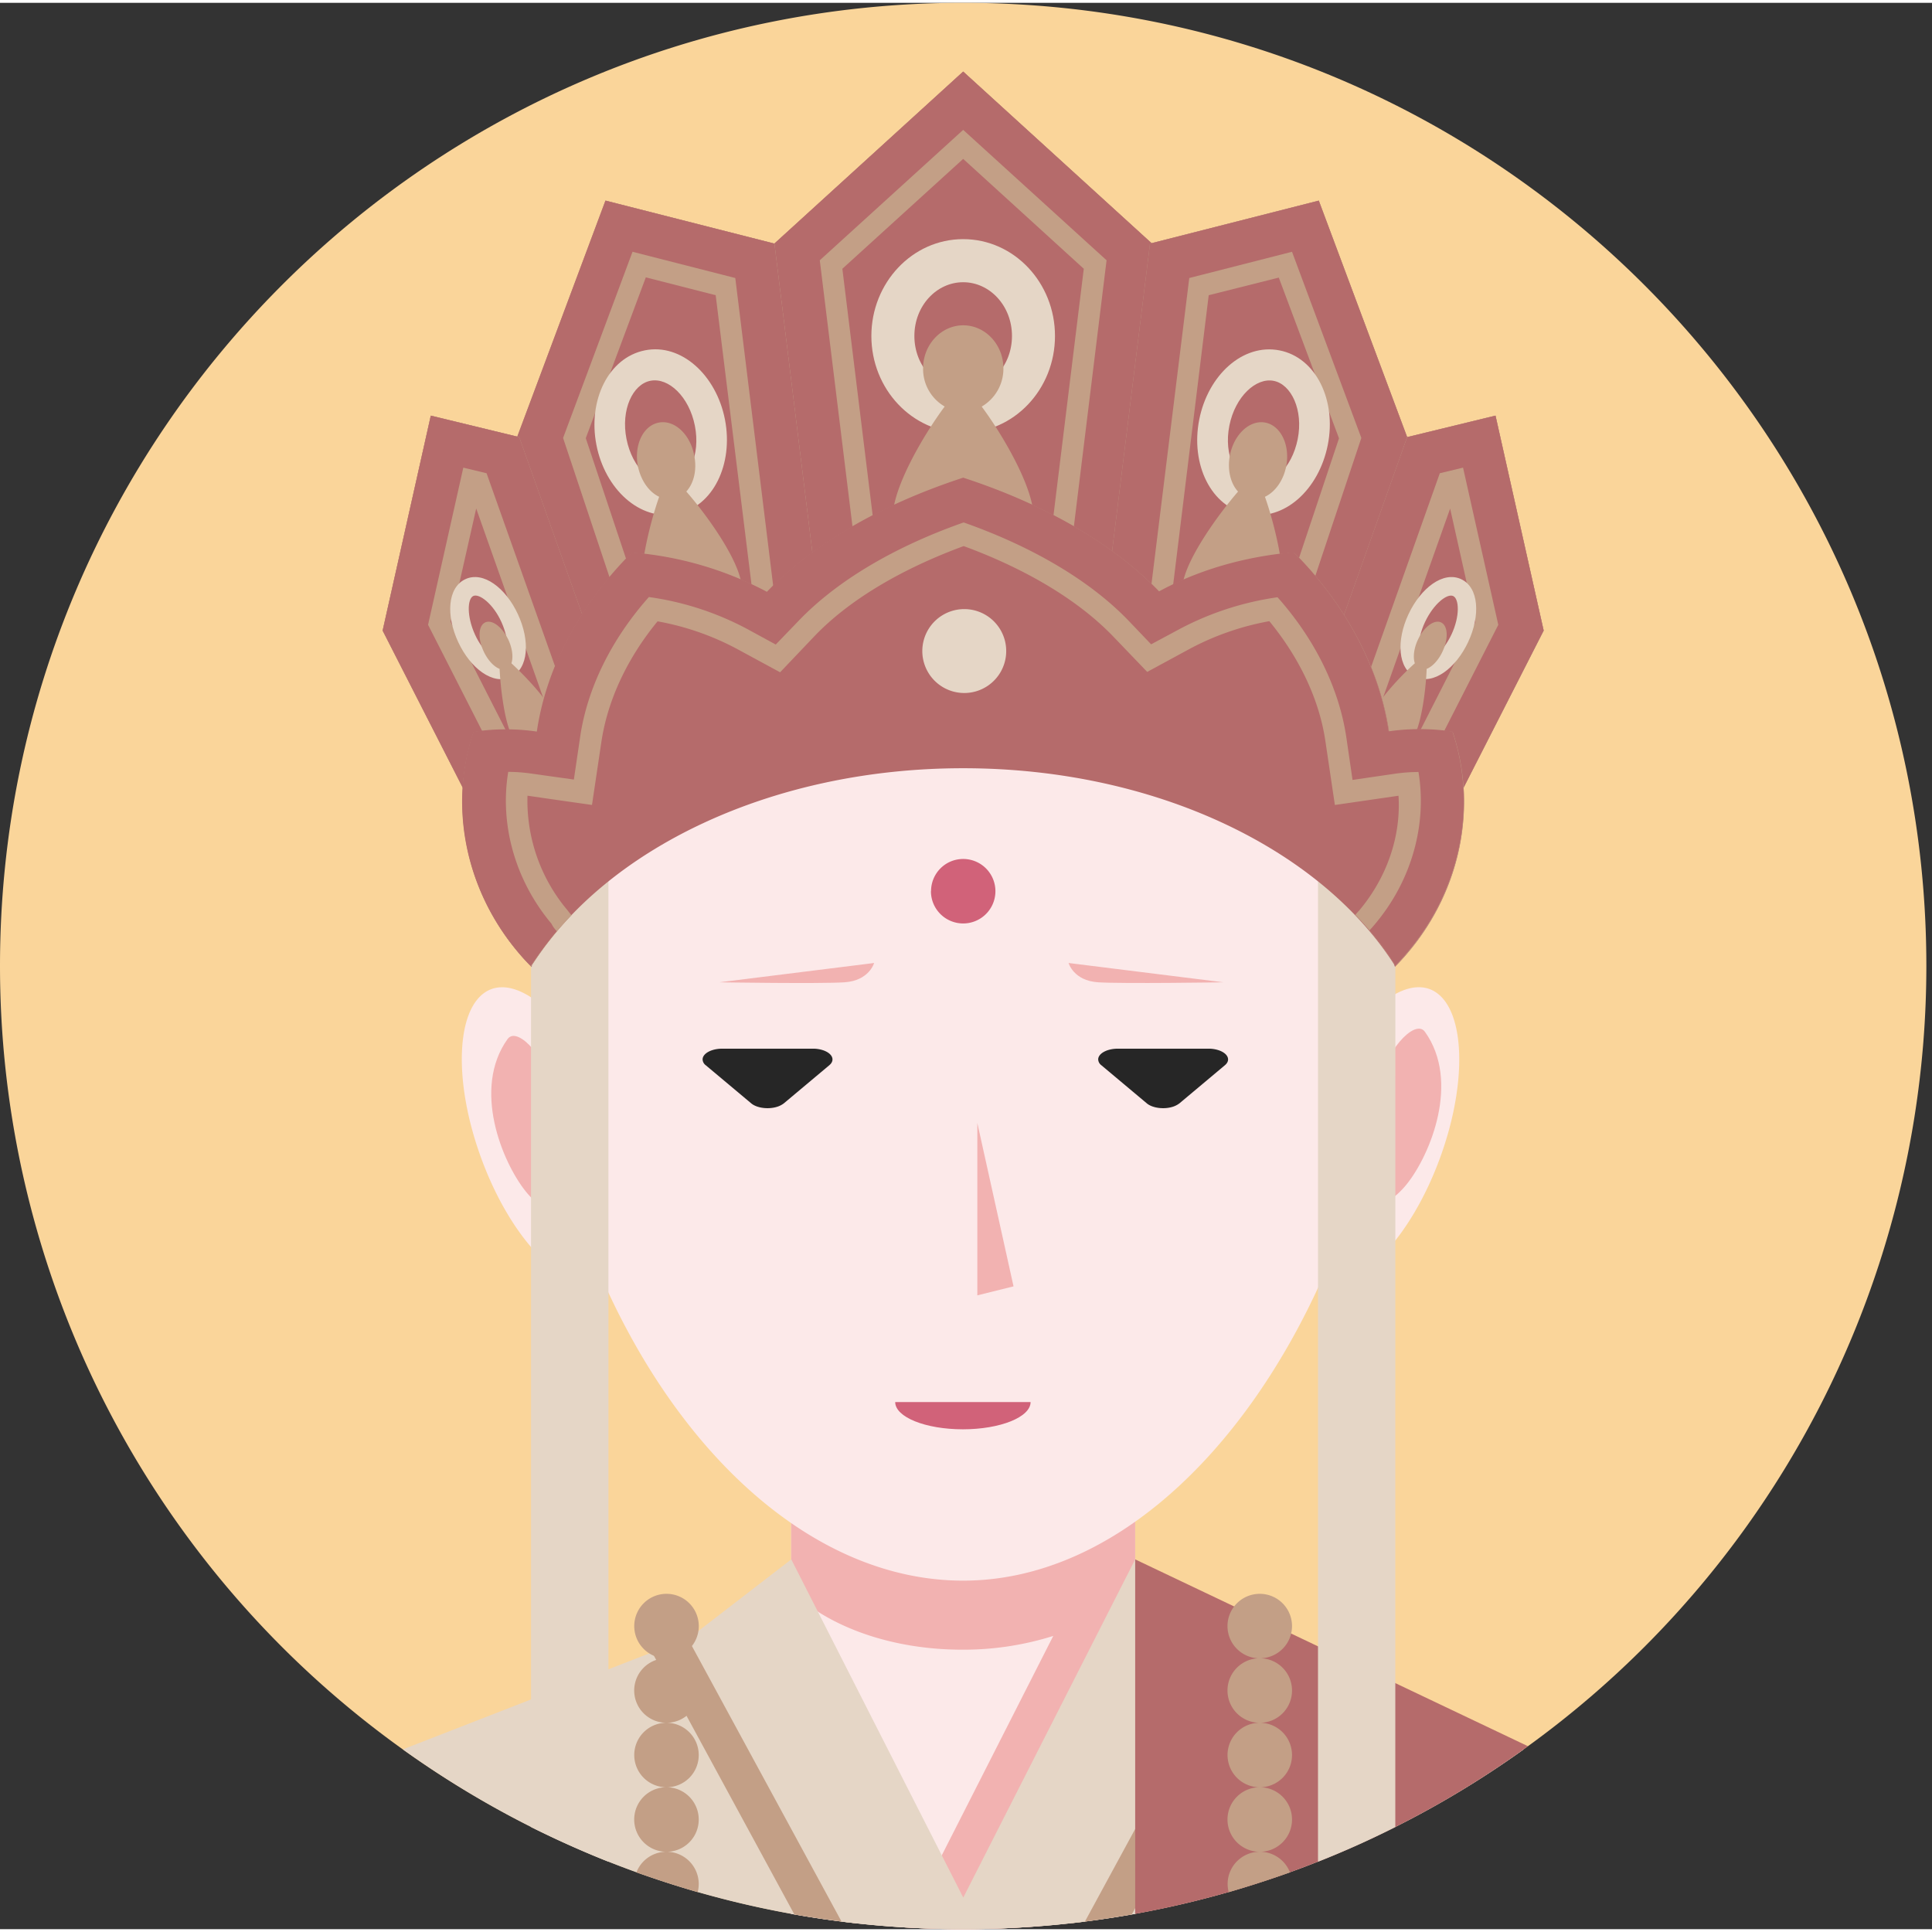 <svg t="1711271130801" class="icon" viewBox="0 0 1027 1024" version="1.1" xmlns="http://www.w3.org/2000/svg" p-id="23502" width="200" height="200"><rect x="0" y="0" width="1027" height="1024" fill="#333333" stroke="none"/><path d="M0 512a512 512 0 1 0 1024 0C1024 229.231 794.782 0 512 0S0 229.231 0 512z m0 0" fill="#FAD59A" p-id="23503"></path><path d="M603.431 1015.889a519.383 519.383 0 0 1-182.863 0V773.713H603.431z m0 0" fill="#FCE9E9" p-id="23504"></path><path d="M552.568 1022.393c-13.372 1.03-26.857 1.607-40.568 1.607-10.396 0-20.692-0.352-30.862-0.917l78.75-154.964a158.567 158.567 0 0 1-48.465 7.307c-38.17 0-71.656-12.556-90.854-31.389v-70.312H603.431v69.057l-1.256 1.256 1.256 1.03v83.659z m0 0" fill="#F2B2B1" p-id="23505"></path><path d="M214.051 928.45L420.619 848.005l33.901 172.793a509.175 509.175 0 0 1-240.355-92.348z m355.329 92.348l34.051-172.793 206.505 80.445A509.916 509.916 0 0 1 569.367 1020.786z m0 0" fill="#E5D6C6" p-id="23506"></path><path d="M454.407 1020.786c-10.861-1.256-21.496-2.75-32.118-4.57l-75.661-139.369 63.545-24.685 18.168 35.658z m147.192-4.57c-10.622 1.821-21.483 3.428-32.344 4.683l26.292-133.091 18.168-35.771 63.545 24.685z m0 0" fill="#C39F86" p-id="23507"></path><path d="M576.687 1019.995a524.367 524.367 0 0 1-129.325 0l-81.613-150.28L420.619 827.427l91.431 179.774L603.431 827.427l54.856 42.288z m0 0" fill="#E5D6C6" p-id="23508"></path><path d="M603.431 1015.889V827.427l208.803 99.316a509.979 509.979 0 0 1-208.803 89.146z m0 0" fill="#B56B6B" p-id="23509"></path><path d="M338.291 993.828a17.139 17.139 0 0 1 33.135 6.165 18.218 18.218 0 0 1-0.565 4.344c-10.974-3.202-21.835-6.742-32.57-10.509z m314.849 10.509a18.218 18.218 0 0 1-0.565-4.344 17.139 17.139 0 0 1 33.135-6.165c-10.735 3.767-21.596 7.307-32.57 10.509z m-298.828-124.302a17.151 17.151 0 1 1 17.139-17.139 17.114 17.114 0 0 1-17.139 17.139z m315.427 0A17.151 17.151 0 1 1 686.802 862.859a17.126 17.126 0 0 1-17.139 17.139z m-315.452 34.252a17.151 17.151 0 1 1 17.139-17.151 17.114 17.114 0 0 1-17.139 17.151z m315.427 0A17.151 17.151 0 1 1 686.802 897.136a17.126 17.126 0 0 1-17.139 17.151z m-315.427 34.277a17.139 17.139 0 1 1 17.139-17.139 17.101 17.101 0 0 1-17.139 17.139z m315.427 0A17.139 17.139 0 1 1 686.802 931.426a17.114 17.114 0 0 1-17.139 17.139z m-315.427 34.29a17.151 17.151 0 1 1 17.139-17.139 17.114 17.114 0 0 1-17.139 17.139z m315.427 0A17.151 17.151 0 1 1 686.802 965.716a17.126 17.126 0 0 1-17.139 17.139z m0 0" fill="#C39F86" p-id="23510"></path><path d="M283.66 529.603c-5.374-145.145 110.491-256.465 228.227-256.465 117.133 0 233.261 113.002 228.515 254.518 6.981-4.118 13.61-5.487 19.436-3.428 18.62 6.855 21.257 46.971 5.713 89.598s-43.317 71.769-61.95 65.026a7.785 7.785 0 0 1-0.904-0.339C660.435 772.796 589.482 838.727 512 838.727c-78.059 0-150.054-65.29-192.104-160.915-0.678 0.339-1.482 0.691-2.285 1.03-18.633 6.855-46.394-22.287-61.938-65.026s-13.033-82.868 5.713-89.598c6.516-2.285 14.288-0.226 22.287 5.374z m0 0" fill="#FCE9E9" p-id="23511"></path><path d="M494.861 472.211a17.139 17.139 0 1 0 8.626-14.841 17.139 17.139 0 0 0-8.563 14.841z m0 0" fill="#D16279" p-id="23512"></path><path d="M626.973 584.999a11.74 11.74 0 0 1-2.976 1.632c-4.796 1.758-11.3 1.004-14.401-1.632l-24.107-20.215a4.093 4.093 0 0 1-1.72-3.126c0-3.139 4.683-5.713 10.396-5.713h48.239a16.724 16.724 0 0 1 5.713 0.942c4.796 1.758 6.165 5.273 2.963 7.898z m-210.284 0a11.74 11.74 0 0 1-2.976 1.632c-4.796 1.758-11.3 1.004-14.401-1.632l-24.12-20.215a4.068 4.068 0 0 1-1.708-3.126c0-3.139 4.683-5.713 10.396-5.713h48.239a16.724 16.724 0 0 1 5.713 0.942c4.796 1.758 6.165 5.273 2.963 7.898z m0 0" fill="#262626" p-id="23513"></path><path d="M511.824 758.282c19.888 0 36.01-6.491 36.01-14.489H475.864c0 7.998 16.084 14.489 35.96 14.489z" fill="#D16279" p-id="23514"></path><path d="M519.521 595.421v91.657l19.248-4.784-19.248-86.874zM269.799 550.848c5.499-7.672 22.6 12.556 22.6 26.367s-5.022 32.645 0 37.04 12.016 30.134 18.834 35.156c0 0-19.198-1.883-31.766-17.578s-28.527-54.618-9.668-80.985zM757.466 546.993c-5.499-7.684-22.6 12.556-22.6 26.367s5.022 32.645 0 37.04-12.028 30.134-18.834 35.156c0 0 19.198-1.883 31.766-17.578s28.527-54.618 9.668-80.985z" fill="#F2B2B1" p-id="23515"></path><path d="M741.708 969.709A486.754 486.754 0 0 1 700.613 988.141V465.142h41.133zM323.425 988.141c-14.05-5.6-27.773-11.777-41.145-18.407V465.142h41.145z m0 0" fill="#E5D6C6" p-id="23516"></path><path d="M275.085 230.625l46.858-125.483 89.711 22.852 100.346-91.419 100.12 91.193 88.908-22.6 46.971 125.709 46.971-11.426 25.601 114.258-83.32 163.426-50.851-81.701-2.511 7.42-104.577-34.277h-135.603l-104.577 34.277-2.172-6.278-50.16 80.558L203.404 333.708l25.601-114.258z m0 0" fill="#B56B6B" p-id="23517"></path><path d="M447.777 141.366l26.166 212.921H549.944l26.166-212.921-64.11-58.397z m-36.123-13.372l100.346-91.419 100.346 91.419-32.005 260.583H443.659z m0 0" fill="#C39F86" p-id="23518"></path><path d="M435.774 136.858l28.112 228.804h96.228L588.226 136.858l-76.226-69.321z m-24.12-8.915l100.346-91.419 100.346 91.419-32.005 260.633H443.659z m0 0" fill="#B56B6B" p-id="23519"></path><path d="M642.517 155.428l-25.714 209.368 45.477 14.854 49.495-148.158-32.005-85.43z m-31.201-27.434l89.711-22.852 46.971 125.709-64.11 192.003-104.69-34.277z m0 0" fill="#C39F86" p-id="23520"></path><path d="M604.222 372.681l65.152 21.345 54.279-162.736L686.802 132.338l-54.618 13.949z m7.094-244.687l89.711-22.852 46.971 125.709-64.11 192.003-104.69-34.277z m0 0" fill="#B56B6B" p-id="23521"></path><path d="M380.44 155.428l-37.14-9.492L311.384 231.428l49.482 148.158 45.49-14.854z m31.201-27.434l32.005 260.583-104.64 34.277-64.148-192.003 46.971-125.709z m0 0" fill="#C39F86" p-id="23522"></path><path d="M418.736 372.681l-27.874-226.393-54.63-13.949-36.914 98.977 54.279 162.736z m-7.081-244.687l32.005 260.583-104.653 34.277-64.148-192.003 46.971-125.709z m0 0" fill="#B56B6B" p-id="23523"></path><path d="M721.719 407.31l12.556 20.089 50.047-98.287-13.472-60.268z m26.279-176.459l46.971-11.426 25.601 114.258-83.32 163.451-53.362-85.706z m0 0" fill="#C39F86" p-id="23524"></path><path d="M777.718 247.085l-12.355 2.976-56.225 158.517 26.179 42.049 61.134-119.996z m-29.72-16.235l46.971-11.426 25.601 114.258-83.32 163.451-53.362-85.706z m0 0" fill="#B56B6B" p-id="23525"></path><path d="M253.137 268.807l-13.598 60.268 50.06 98.287 12.556-20.089z m22.864-37.956l64.11 180.577-53.362 85.706L203.404 333.708l25.601-114.258z m0 0" fill="#C39F86" p-id="23526"></path><path d="M246.282 247.085l-18.733 83.546 61.134 119.996 26.179-42.049L258.649 250.061z m29.72-16.235l64.11 180.577-53.362 85.706L203.404 333.708l25.601-114.258z m0 0" fill="#B56B6B" p-id="23527"></path><path d="M663.197 271.77c-19.537-3.767-30.398-26.518-25.714-50.223s23.203-40.568 42.627-36.801 30.41 26.518 25.714 50.223-23.078 40.693-42.627 36.801z m3.089-15.996c9.492 1.821 20.453-8.35 23.542-23.856s-3.428-29.142-12.794-30.975-20.466 8.35-23.542 23.856 3.428 29.142 12.794 30.975z m-306.625 15.996c-19.549 3.767-38.057-13.259-42.627-36.801s6.278-46.281 25.714-50.223 38.057 13.259 42.627 36.801-6.177 46.394-25.714 50.223zM356.584 255.774c9.48-1.833 15.883-15.431 12.794-30.975S355.329 199.085 345.824 200.893s-15.883 15.431-12.794 30.975 14.175 25.714 23.542 23.856z m395.884 102.618c-9.492-4.457-10.283-19.424-3.767-33.361S767.159 301.942 776.689 306.361s10.283 19.424 3.767 33.373-18.52 23.09-27.999 18.62z m4.118-8.789c3.076 1.482 10.396-4.118 14.967-13.811s4.118-18.972 0.917-20.453-10.396 4.118-14.967 13.811-4.005 18.972-0.917 20.466z m-485.03 8.789c-9.48 4.47-21.483-4.57-27.999-18.62s-5.713-28.878 3.767-33.373 21.496 4.57 27.999 18.633 5.713 28.878-3.767 33.361z m-4.118-8.789c3.089-1.494 3.541-10.635-0.904-20.466s-11.89-15.318-14.979-13.811-3.541 10.622 0.917 20.453 11.89 15.205 14.967 13.811zM512 228.515c-27.083 0-48.804-23.191-48.804-51.416s21.722-51.479 48.804-51.479 48.804 23.191 48.804 51.479S539.083 228.515 512 228.515z m0-22.852c14.175 0 25.94-12.556 25.94-28.564s-11.765-28.577-25.94-28.577-25.94 12.556-25.94 28.577 11.765 28.564 25.94 28.564z m0 0" fill="#E5D6C6" p-id="23528"></path><path d="M502.232 214.629a23.015 23.015 0 0 1-11.539-20.34c0-12.556 9.593-22.864 21.345-22.864s21.345 10.296 21.345 22.864a23.291 23.291 0 0 1-11.539 20.34c11.2 15.067 27.535 42.966 27.535 58.51 0 22.061-16.687 40.003-37.366 40.003S474.609 295.199 474.609 273.139c0-15.544 16.323-43.43 27.535-58.51z m155.893 45.201c-4.005-4.332-5.826-11.652-4.344-19.311 2.172-11.2 10.622-18.972 18.834-17.377s13.259 12.003 11.099 23.203c-1.494 7.659-5.951 13.723-11.3 16.235 5.261 14.967 11.664 41.434 9.04 55.082-3.767 19.537-18.633 33.147-33.147 30.398s-23.09-20.905-19.323-40.568c2.863-13.598 18.746-35.658 29.155-47.712z m-293.266 0c10.522 12.003 26.367 34.064 29.029 47.712 3.767 19.537-4.796 37.667-19.311 40.568S345.284 337.374 341.367 317.661c-2.624-13.598 3.767-40.116 9.028-55.082-5.361-2.511-9.706-8.576-11.3-16.235-2.172-11.2 2.75-21.596 11.087-23.203s16.687 6.177 18.834 17.377c1.595 7.772-0.226 14.979-4.231 19.311zM752.092 351.085c-1.03-3.089-0.578-7.772 1.595-12.455 3.202-6.855 8.689-10.974 12.342-9.266s4.005 8.576 0.804 15.431c-2.172 4.696-5.487 8.124-8.463 9.266-0.339 9.831-2.398 26.857-6.278 35.081-5.6 11.89-15.205 19.198-21.483 16.222s-6.981-14.967-1.381-26.857c3.767-8.337 15.544-20.905 22.864-27.422z m-480.234 0c7.207 6.629 18.972 19.085 22.864 27.422 5.6 11.89 4.909 24.007-1.381 26.857s-15.996-4.332-21.483-16.222c-3.88-8.35-5.826-25.375-6.278-35.081-2.976-1.143-6.278-4.57-8.463-9.266-3.202-6.855-2.863-13.711 0.804-15.431s9.141 2.511 12.342 9.266c2.172 4.683 2.624 9.367 1.595 12.455z m0 0" fill="#C39F86" p-id="23529"></path><path d="M741.03 511.083c-39.538-61.523-127.203-104.213-229.03-104.213s-189.492 42.69-229.03 104.339l-0.113-0.565-0.226 1.934q-3.767-3.767-7.207-7.885c-28.79-34.277-36.336-79.101-23.542-116.907a114.459 114.459 0 0 1 33.712-0.113c5.022-34.29 22.977-67.663 50.524-95.198a184.771 184.771 0 0 1 71.769 20.905c24.107-25.25 60.343-46.281 104.339-60.682 43.769 14.288 80.005 35.307 104.113 60.456 21.031-11.426 45.49-18.507 71.568-20.792 27.547 27.535 45.377 61.021 50.512 95.198a115.325 115.325 0 0 1 33.838 0.113c12.794 37.931 5.248 82.617-23.555 116.907a112.751 112.751 0 0 1-7.194 7.885z m0 0" fill="#B56B6B" p-id="23530"></path><path d="M303.775 485.03a179.121 179.121 0 0 0-20.805 26.166l-0.804 0.917q-3.591-3.604-6.855-7.533c-28.79-34.29-36.336-79.101-23.542-116.907a114.534 114.534 0 0 1 33.725-0.113c5.022-34.29 22.965-67.663 50.512-95.198a184.771 184.771 0 0 1 71.769 20.905c24.107-25.262 60.343-46.281 104.339-60.682 43.769 14.276 80.005 35.319 104.113 60.456 21.031-11.426 45.49-18.52 71.568-20.805 27.547 27.547 45.377 61.034 50.512 95.211a115.325 115.325 0 0 1 33.901 0.113c12.794 37.931 5.248 82.617-23.542 116.907-2.285 2.75-4.583 5.261-6.968 7.772l-0.352-1.143a167.281 167.281 0 0 0-20.905-26.279c0.678-0.804 1.369-1.607 2.047-2.285 14.967-17.829 22.287-39.777 20.918-61.034l-33.825 4.909-5.022-33.825c-3.202-21.948-13.598-44.108-29.82-63.884a144.266 144.266 0 0 0-41.949 14.514l-22.965 12.455-18.068-18.834C573.599 317.938 546.177 301.251 512.276 288.783c-33.901 12.455-61.523 29.142-79.541 48.114l-18.055 18.972-22.977-12.455a142.985 142.985 0 0 0-42.162-14.627c-16.235 19.775-26.518 41.949-29.833 63.884l-5.022 33.712c-22.751-3.202-34.177-4.909-34.29-4.909a90.402 90.402 0 0 0 21.483 61.147 25.689 25.689 0 0 0 1.946 2.398z m0 0" fill="#C39F86" p-id="23531"></path><path d="M296.003 493.443a194.2 194.2 0 0 0-13.146 17.578l-0.791 0.917q-3.616-3.591-6.868-7.533c-28.803-34.29-36.336-79.101-23.542-116.907a114.459 114.459 0 0 1 33.712-0.113c5.022-34.29 22.977-67.663 50.524-95.211a184.784 184.784 0 0 1 71.769 20.918c24.107-25.25 60.331-46.293 104.339-60.682 43.769 14.276 80.005 35.307 104.113 60.456 21.031-11.426 45.49-18.52 71.568-20.805 27.547 27.547 45.377 61.034 50.512 95.198a115.752 115.752 0 0 1 33.901 0.126c12.794 37.931 5.248 82.617-23.555 116.907a143.751 143.751 0 0 1-6.968 7.772l-0.339-1.143a151.749 151.749 0 0 0-13.259-17.829c1.03-1.143 2.059-2.285 3.089-3.541 19.537-23.316 27.535-53.036 22.965-80.684a91.833 91.833 0 0 0-12.455 0.917l-22.6 3.302-3.29-22.6c-3.88-26.053-16.574-51.994-36.575-74.506a158.856 158.856 0 0 0-51.881 16.8l-15.318 8.224-11.991-12.556c-20.089-20.918-50.399-39.086-87.665-52.232-37.366 13.146-67.651 31.314-87.778 52.345l-12.104 12.556-15.318-8.337a156.646 156.646 0 0 0-52.119-16.913c-19.989 22.5-32.796 48.566-36.562 74.506l-3.315 22.513-22.55-3.164a88.895 88.895 0 0 0-12.342-0.917c-4.57 27.623 3.428 57.367 22.965 80.684a15.067 15.067 0 0 0 2.863 3.993z m0 0" fill="#B56B6B" p-id="23532"></path><path d="M490.278 344.569a22.299 22.299 0 1 0 11.15-19.298 22.299 22.299 0 0 0-11.15 19.298z m0 0" fill="#E5D6C6" p-id="23533"></path><path d="M568.036 510.405s2.599 9.429 15.732 10.258 66.546 0 66.546 0M464.652 510.405s-2.599 9.404-15.732 10.258-66.546 0-66.546 0" fill="#F2B2B1" p-id="23534"></path></svg>